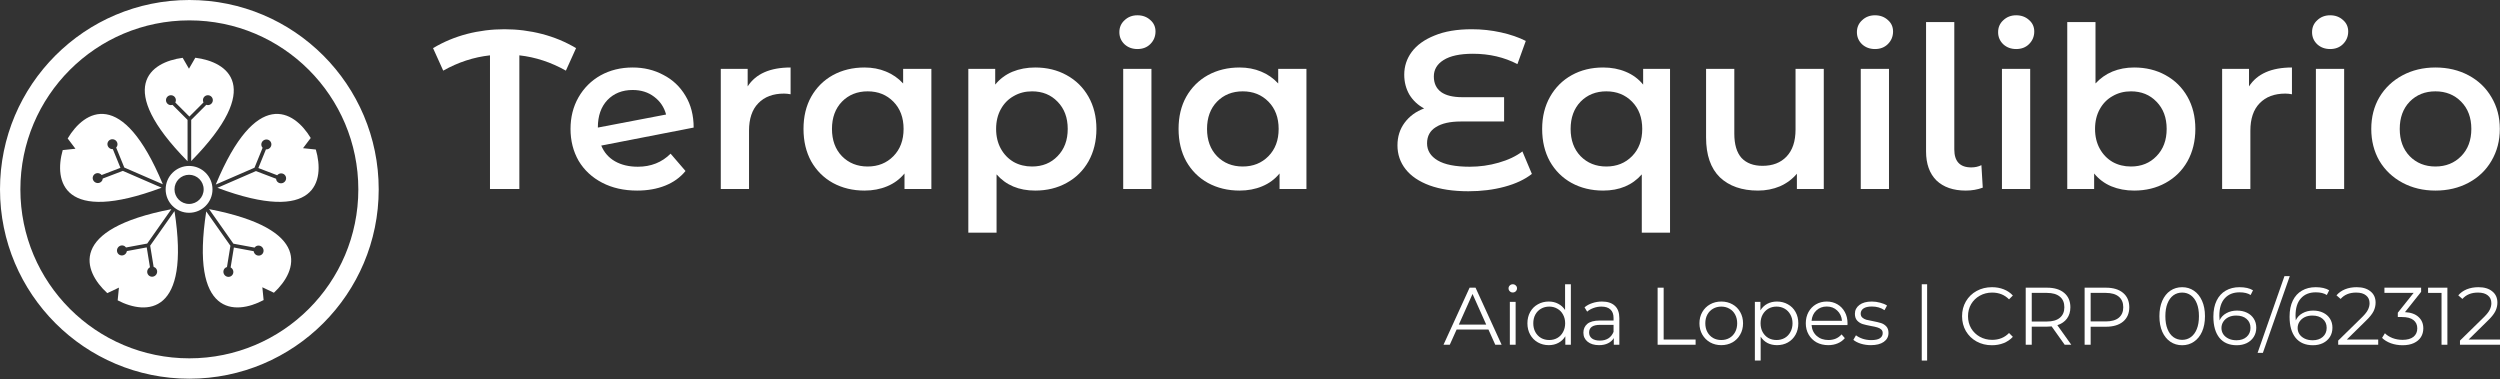 <svg width="1140" height="173" viewBox="0 0 1140 173" fill="none" xmlns="http://www.w3.org/2000/svg">
<rect x="0" y="0" width="1140" height="173" fill="#333333" stroke="none"/>
<path fill-rule="evenodd" clip-rule="evenodd" d="M86.218 97.029C92.117 97.029 96.898 92.247 96.898 86.348C96.898 80.449 92.117 75.668 86.218 75.668C80.319 75.668 75.537 80.449 75.537 86.348C75.537 92.247 80.319 97.029 86.218 97.029ZM86.218 92.998C89.891 92.998 92.868 90.021 92.868 86.348C92.868 82.675 89.891 79.698 86.218 79.698C82.545 79.698 79.568 82.675 79.568 86.348C79.568 90.021 82.545 92.998 86.218 92.998Z" fill="white"/>
<path fill-rule="evenodd" clip-rule="evenodd" d="M83.3 26.363L86.17 31.333L89.059 26.33C103.813 28.16 120.61 39.475 87.188 73.437V54.672L94.052 47.808C94.286 47.89 94.536 47.934 94.797 47.934C96.043 47.934 97.052 46.924 97.052 45.679C97.052 44.434 96.043 43.424 94.797 43.424C93.552 43.424 92.543 44.434 92.543 45.679C92.543 46.053 92.634 46.406 92.795 46.716L86.357 53.154L79.939 46.735C80.106 46.42 80.2 46.06 80.2 45.679C80.2 44.434 79.191 43.424 77.946 43.424C76.7 43.424 75.691 44.434 75.691 45.679C75.691 46.924 76.7 47.934 77.946 47.934C78.199 47.934 78.442 47.892 78.669 47.815L85.527 54.672V73.534C52.174 39.697 68.597 28.295 83.3 26.363Z" fill="white"/>
<path fill-rule="evenodd" clip-rule="evenodd" d="M141.693 62.917L138.178 67.572L144.018 68.185C148.182 82.462 144.27 102.475 99.13 85.645L116.713 78.007L125.881 81.508C125.897 81.755 125.955 82.003 126.059 82.243C126.556 83.385 127.904 83.9 129.071 83.393C130.238 82.886 130.781 81.549 130.285 80.407C129.789 79.265 128.441 78.75 127.274 79.257C126.924 79.409 126.629 79.636 126.403 79.91L117.806 76.626L121.263 68.126C121.625 68.151 121.999 68.092 122.357 67.937C123.524 67.43 124.067 66.093 123.571 64.951C123.075 63.809 121.727 63.294 120.56 63.801C119.393 64.308 118.849 65.644 119.345 66.787C119.446 67.019 119.582 67.225 119.745 67.402L116.051 76.483L98.376 84.161C116.796 39.795 134.024 50.218 141.693 62.917Z" fill="white"/>
<path fill-rule="evenodd" clip-rule="evenodd" d="M28.6 68.437L34.401 67.828L30.863 63.142C38.457 50.354 55.754 39.553 74.262 84.033L56.678 76.395L52.98 67.305C53.15 67.124 53.291 66.912 53.395 66.673C53.891 65.53 53.347 64.194 52.181 63.687C51.014 63.18 49.665 63.695 49.169 64.837C48.673 65.979 49.217 67.316 50.384 67.823C50.734 67.975 51.101 68.035 51.456 68.014L54.923 76.538L46.351 79.813C46.123 79.531 45.824 79.298 45.466 79.143C44.299 78.636 42.951 79.151 42.455 80.293C41.959 81.435 42.503 82.772 43.67 83.279C44.837 83.786 46.185 83.271 46.681 82.129C46.782 81.897 46.84 81.656 46.858 81.417L56.016 77.919L73.691 85.597C28.694 102.413 24.553 82.709 28.6 68.437Z" fill="white"/>
<path fill-rule="evenodd" clip-rule="evenodd" d="M124.898 133.493L119.63 130.991L120.209 136.834C107.066 143.795 86.676 144.005 94.043 96.396L105.075 112.075L103.497 121.761C103.258 121.827 103.027 121.934 102.814 122.084C101.795 122.801 101.563 124.225 102.295 125.266C103.027 126.306 104.446 126.569 105.465 125.852C106.483 125.136 106.715 123.711 105.983 122.671C105.763 122.358 105.482 122.116 105.167 121.949L106.647 112.866L115.671 114.536C115.719 114.895 115.853 115.25 116.077 115.569C116.809 116.609 118.228 116.872 119.247 116.155C120.265 115.439 120.497 114.014 119.765 112.974C119.033 111.933 117.614 111.671 116.596 112.387C116.389 112.533 116.214 112.708 116.073 112.903L106.434 111.119L95.345 95.358C142.517 104.44 135.787 123.417 124.898 133.493Z" fill="white"/>
<path fill-rule="evenodd" clip-rule="evenodd" d="M53.657 136.957L54.232 131.153L48.928 133.671C37.937 123.652 30.852 104.531 78.152 95.386L67.121 111.065L57.471 112.85C57.328 112.648 57.149 112.467 56.936 112.317C55.917 111.6 54.498 111.863 53.766 112.903C53.034 113.944 53.266 115.368 54.285 116.085C55.303 116.801 56.722 116.539 57.454 115.498C57.674 115.186 57.807 114.839 57.858 114.486L66.907 112.812L68.383 121.869C68.061 122.036 67.772 122.282 67.548 122.6C66.816 123.641 67.048 125.065 68.067 125.782C69.085 126.498 70.504 126.236 71.237 125.195C71.969 124.155 71.737 122.73 70.718 122.014C70.511 121.868 70.287 121.763 70.056 121.696L68.48 112.02L79.568 96.26C86.953 143.727 66.818 143.803 53.657 136.957Z" fill="white"/>
<path fill-rule="evenodd" clip-rule="evenodd" d="M86.346 163.398C128.9 163.398 163.398 128.9 163.398 86.346C163.398 43.791 128.9 9.293 86.346 9.293C43.791 9.293 9.293 43.791 9.293 86.346C9.293 128.9 43.791 163.398 86.346 163.398ZM86.346 172.691C134.033 172.691 172.691 134.033 172.691 86.346C172.691 38.658 134.033 0 86.346 0C38.658 0 0 38.658 0 86.346C0 134.033 38.658 172.691 86.346 172.691Z" fill="white"/>
<path d="M258.047 32.212C251.248 28.381 244.174 26.055 236.825 25.235V86.186H223.433V25.235C216.015 26.055 208.907 28.381 202.108 32.212L197.472 21.951C202.279 19.078 207.43 16.923 212.925 15.486C218.488 14.05 224.188 13.332 230.026 13.332C235.864 13.332 241.564 14.05 247.127 15.486C252.69 16.923 257.876 19.078 262.683 21.951L258.047 32.212Z" fill="white"/>
<path d="M290.859 76.028C296.834 76.028 301.813 74.044 305.797 70.076L312.596 77.977C310.192 80.919 307.102 83.142 303.324 84.647C299.547 86.152 295.289 86.904 290.55 86.904C284.506 86.904 279.183 85.707 274.582 83.313C269.98 80.919 266.409 77.601 263.868 73.36C261.395 69.05 260.159 64.193 260.159 58.789C260.159 53.453 261.361 48.664 263.765 44.423C266.237 40.113 269.603 36.761 273.861 34.367C278.188 31.973 283.064 30.776 288.489 30.776C293.64 30.776 298.311 31.904 302.5 34.162C306.758 36.351 310.124 39.532 312.596 43.705C315.069 47.809 316.305 52.632 316.305 58.173L274.17 66.382C275.475 69.529 277.569 71.923 280.454 73.565C283.339 75.207 286.807 76.028 290.859 76.028ZM288.489 41.037C283.751 41.037 279.905 42.576 276.951 45.654C274.067 48.733 272.624 52.871 272.624 58.07V58.173L303.736 52.222C302.844 48.87 301.024 46.167 298.276 44.115C295.598 42.063 292.336 41.037 288.489 41.037Z" fill="white"/>
<path d="M340.936 39.395C344.645 33.649 351.169 30.776 360.51 30.776V42.986C359.411 42.781 358.415 42.679 357.522 42.679C352.509 42.679 348.594 44.149 345.778 47.091C342.962 49.964 341.554 54.137 341.554 59.61V86.186H328.677V31.391H340.936V39.395Z" fill="white"/>
<path d="M424.707 31.391V86.186H412.448V79.106C410.319 81.705 407.674 83.655 404.515 84.955C401.425 86.254 397.991 86.904 394.213 86.904C388.856 86.904 384.049 85.741 379.791 83.416C375.601 81.09 372.304 77.806 369.901 73.565C367.566 69.323 366.398 64.398 366.398 58.789C366.398 53.179 367.566 48.288 369.901 44.115C372.304 39.874 375.601 36.59 379.791 34.264C384.049 31.939 388.856 30.776 394.213 30.776C397.785 30.776 401.047 31.391 404 32.623C407.022 33.854 409.632 35.667 411.83 38.061V31.391H424.707ZM395.656 75.925C400.394 75.925 404.309 74.352 407.4 71.205C410.49 68.058 412.036 63.919 412.036 58.789C412.036 53.658 410.49 49.519 407.4 46.373C404.309 43.226 400.394 41.653 395.656 41.653C390.917 41.653 387.002 43.226 383.911 46.373C380.889 49.519 379.378 53.658 379.378 58.789C379.378 63.919 380.889 68.058 383.911 71.205C387.002 74.352 390.917 75.925 395.656 75.925Z" fill="white"/>
<path d="M472.049 30.776C477.406 30.776 482.18 31.939 486.369 34.264C490.627 36.59 493.958 39.874 496.362 44.115C498.766 48.356 499.968 53.248 499.968 58.789C499.968 64.33 498.766 69.255 496.362 73.565C493.958 77.806 490.627 81.09 486.369 83.416C482.18 85.741 477.406 86.904 472.049 86.904C464.632 86.904 458.76 84.442 454.433 79.516V106.093H441.556V31.391H453.815V38.574C455.944 35.975 458.554 34.025 461.644 32.725C464.804 31.426 468.272 30.776 472.049 30.776ZM470.607 75.925C475.346 75.925 479.226 74.352 482.248 71.205C485.339 68.058 486.884 63.919 486.884 58.789C486.884 53.658 485.339 49.519 482.248 46.373C479.226 43.226 475.346 41.653 470.607 41.653C467.516 41.653 464.735 42.371 462.262 43.807C459.79 45.175 457.833 47.159 456.39 49.759C454.948 52.358 454.227 55.368 454.227 58.789C454.227 62.209 454.948 65.219 456.39 67.819C457.833 70.418 459.79 72.436 462.262 73.873C464.735 75.241 467.516 75.925 470.607 75.925Z" fill="white"/>
<path d="M512.18 31.391H525.058V86.186H512.18V31.391ZM518.671 22.361C516.335 22.361 514.378 21.643 512.798 20.207C511.219 18.702 510.429 16.855 510.429 14.666C510.429 12.477 511.219 10.664 512.798 9.227C514.378 7.722 516.335 6.97 518.671 6.97C521.006 6.97 522.963 7.688 524.543 9.125C526.122 10.493 526.912 12.237 526.912 14.358C526.912 16.615 526.122 18.531 524.543 20.104C523.032 21.609 521.074 22.361 518.671 22.361Z" fill="white"/>
<path d="M595.736 31.391V86.186H583.476V79.106C581.347 81.705 578.703 83.655 575.544 84.955C572.453 86.254 569.019 86.904 565.242 86.904C559.885 86.904 555.077 85.741 550.819 83.416C546.63 81.09 543.333 77.806 540.929 73.565C538.594 69.323 537.426 64.398 537.426 58.789C537.426 53.179 538.594 48.288 540.929 44.115C543.333 39.874 546.63 36.59 550.819 34.264C555.077 31.939 559.885 30.776 565.242 30.776C568.813 30.776 572.075 31.391 575.029 32.623C578.051 33.854 580.66 35.667 582.858 38.061V31.391H595.736ZM566.684 75.925C571.423 75.925 575.338 74.352 578.428 71.205C581.519 68.058 583.064 63.919 583.064 58.789C583.064 53.658 581.519 49.519 578.428 46.373C575.338 43.226 571.423 41.653 566.684 41.653C561.945 41.653 558.03 43.226 554.94 46.373C551.918 49.519 550.407 53.658 550.407 58.789C550.407 63.919 551.918 68.058 554.94 71.205C558.03 74.352 561.945 75.925 566.684 75.925Z" fill="white"/>
<path d="M698.54 79.311C695.312 81.842 691.157 83.792 686.075 85.16C680.992 86.528 675.498 87.212 669.592 87.212C662.655 87.212 656.749 86.323 651.872 84.544C647.065 82.766 643.425 80.303 640.952 77.156C638.48 74.01 637.244 70.384 637.244 66.279C637.244 62.312 638.342 58.857 640.54 55.916C642.738 52.974 645.691 50.819 649.4 49.451C646.584 47.946 644.352 45.86 642.704 43.192C641.124 40.455 640.334 37.411 640.334 34.059C640.334 30.228 641.467 26.774 643.734 23.695C646.069 20.549 649.537 18.052 654.139 16.205C658.74 14.289 664.406 13.332 671.137 13.332C675.67 13.332 680.1 13.81 684.426 14.768C688.753 15.726 692.531 17.026 695.759 18.668L691.947 29.236C685.903 26.09 679.138 24.516 671.652 24.516C665.746 24.516 661.281 25.474 658.26 27.39C655.306 29.236 653.83 31.733 653.83 34.88C653.83 37.959 654.929 40.319 657.126 41.96C659.324 43.534 662.552 44.32 666.81 44.32H685.869V55.403H666.089C661.213 55.403 657.435 56.258 654.757 57.968C652.078 59.61 650.739 62.072 650.739 65.356C650.739 68.639 652.353 71.239 655.581 73.154C658.809 75.07 663.685 76.028 670.21 76.028C674.743 76.028 679.138 75.412 683.396 74.18C687.723 72.949 691.329 71.239 694.213 69.05L698.54 79.311Z" fill="white"/>
<path d="M761.533 31.391V106.093H748.655V79.516C744.328 84.442 738.456 86.904 731.039 86.904C725.682 86.904 720.874 85.741 716.616 83.416C712.427 81.09 709.13 77.806 706.726 73.565C704.391 69.323 703.224 64.398 703.224 58.789C703.224 53.248 704.425 48.356 706.829 44.115C709.233 39.874 712.53 36.59 716.719 34.264C720.909 31.939 725.682 30.776 731.039 30.776C734.816 30.776 738.25 31.426 741.341 32.725C744.5 34.025 747.144 35.975 749.273 38.574V31.391H761.533ZM732.481 75.925C737.22 75.925 741.135 74.352 744.225 71.205C747.316 68.058 748.861 63.919 748.861 58.789C748.861 53.658 747.316 49.519 744.225 46.373C741.135 43.226 737.22 41.653 732.481 41.653C727.742 41.653 723.827 43.226 720.737 46.373C717.715 49.519 716.204 53.658 716.204 58.789C716.204 63.919 717.715 68.058 720.737 71.205C723.827 74.352 727.742 75.925 732.481 75.925Z" fill="white"/>
<path d="M831.642 31.391V86.186H819.383V79.209C817.322 81.671 814.747 83.587 811.656 84.955C808.566 86.254 805.235 86.904 801.663 86.904C794.315 86.904 788.511 84.886 784.253 80.85C780.064 76.746 777.969 70.692 777.969 62.688V31.391H790.846V60.944C790.846 65.869 791.945 69.563 794.143 72.026C796.41 74.42 799.603 75.617 803.724 75.617C808.325 75.617 811.965 74.215 814.644 71.41C817.391 68.537 818.765 64.432 818.765 59.097V31.391H831.642Z" fill="white"/>
<path d="M848.503 31.391H861.38V86.186H848.503V31.391ZM854.993 22.361C852.658 22.361 850.701 21.643 849.121 20.207C847.541 18.702 846.751 16.855 846.751 14.666C846.751 12.477 847.541 10.664 849.121 9.227C850.701 7.722 852.658 6.97 854.993 6.97C857.328 6.97 859.285 7.688 860.865 9.125C862.445 10.493 863.235 12.237 863.235 14.358C863.235 16.615 862.445 18.531 860.865 20.104C859.354 21.609 857.397 22.361 854.993 22.361Z" fill="white"/>
<path d="M896.413 86.904C890.713 86.904 886.249 85.365 883.021 82.287C879.861 79.14 878.282 74.728 878.282 69.05V10.048H891.159V68.126C891.159 73.599 893.735 76.335 898.886 76.335C900.603 76.335 902.148 75.993 903.522 75.309L904.14 85.57C901.736 86.46 899.16 86.904 896.413 86.904Z" fill="white"/>
<path d="M912.89 31.391H925.767V86.186H912.89V31.391ZM919.38 22.361C917.045 22.361 915.088 21.643 913.508 20.207C911.928 18.702 911.139 16.855 911.139 14.666C911.139 12.477 911.928 10.664 913.508 9.227C915.088 7.722 917.045 6.97 919.38 6.97C921.715 6.97 923.673 7.688 925.252 9.125C926.832 10.493 927.622 12.237 927.622 14.358C927.622 16.615 926.832 18.531 925.252 20.104C923.741 21.609 921.784 22.361 919.38 22.361Z" fill="white"/>
<path d="M973.163 30.776C978.52 30.776 983.293 31.939 987.483 34.264C991.741 36.59 995.072 39.874 997.475 44.115C999.879 48.356 1001.08 53.248 1001.08 58.789C1001.08 64.33 999.879 69.255 997.475 73.565C995.072 77.806 991.741 81.09 987.483 83.416C983.293 85.741 978.52 86.904 973.163 86.904C969.385 86.904 965.917 86.254 962.758 84.955C959.667 83.655 957.057 81.705 954.928 79.106V86.186H942.669V10.048H955.546V38.061C957.744 35.667 960.32 33.854 963.273 32.623C966.295 31.391 969.591 30.776 973.163 30.776ZM971.721 75.925C976.459 75.925 980.34 74.352 983.362 71.205C986.452 68.058 987.998 63.919 987.998 58.789C987.998 53.658 986.452 49.519 983.362 46.373C980.34 43.226 976.459 41.653 971.721 41.653C968.63 41.653 965.848 42.371 963.376 43.807C960.903 45.175 958.946 47.159 957.504 49.759C956.062 52.358 955.34 55.368 955.34 58.789C955.34 62.209 956.062 65.219 957.504 67.819C958.946 70.418 960.903 72.436 963.376 73.873C965.848 75.241 968.63 75.925 971.721 75.925Z" fill="white"/>
<path d="M1025.55 39.395C1029.26 33.649 1035.79 30.776 1045.13 30.776V42.986C1044.03 42.781 1043.03 42.679 1042.14 42.679C1037.13 42.679 1033.21 44.149 1030.39 47.091C1027.58 49.964 1026.17 54.137 1026.17 59.61V86.186H1013.29V31.391H1025.55V39.395Z" fill="white"/>
<path d="M1056.05 31.391H1068.93V86.186H1056.05V31.391ZM1062.54 22.361C1060.21 22.361 1058.25 21.643 1056.67 20.207C1055.09 18.702 1054.3 16.855 1054.3 14.666C1054.3 12.477 1055.09 10.664 1056.67 9.227C1058.25 7.722 1060.21 6.97 1062.54 6.97C1064.88 6.97 1066.83 7.688 1068.41 9.125C1069.99 10.493 1070.78 12.237 1070.78 14.358C1070.78 16.615 1069.99 18.531 1068.41 20.104C1066.9 21.609 1064.94 22.361 1062.54 22.361Z" fill="white"/>
<path d="M1110.55 86.904C1104.99 86.904 1099.98 85.707 1095.51 83.313C1091.05 80.919 1087.55 77.601 1085.01 73.36C1082.53 69.05 1081.3 64.193 1081.3 58.789C1081.3 53.385 1082.53 48.562 1085.01 44.32C1087.55 40.079 1091.05 36.761 1095.51 34.367C1099.98 31.973 1104.99 30.776 1110.55 30.776C1116.19 30.776 1121.23 31.973 1125.7 34.367C1130.16 36.761 1133.63 40.079 1136.1 44.32C1138.64 48.562 1139.92 53.385 1139.92 58.789C1139.92 64.193 1138.64 69.05 1136.1 73.36C1133.63 77.601 1130.16 80.919 1125.7 83.313C1121.23 85.707 1116.19 86.904 1110.55 86.904ZM1110.55 75.925C1115.29 75.925 1119.21 74.352 1122.3 71.205C1125.39 68.058 1126.93 63.919 1126.93 58.789C1126.93 53.658 1125.39 49.519 1122.3 46.373C1119.21 43.226 1115.29 41.653 1110.55 41.653C1105.82 41.653 1101.9 43.226 1098.81 46.373C1095.79 49.519 1094.28 53.658 1094.28 58.789C1094.28 63.919 1095.79 68.058 1098.81 71.205C1101.9 74.352 1105.82 75.925 1110.55 75.925Z" fill="white"/>
<path d="M678.72 150.252H664.224L661.101 157.203H658.239L670.134 131.183H672.847L684.742 157.203H681.843L678.72 150.252ZM677.717 148.022L671.472 134.045L665.227 148.022H677.717Z" fill="white"/>
<path d="M688.489 137.651H691.128V157.203H688.489V137.651ZM689.827 133.376C689.282 133.376 688.823 133.19 688.452 132.819C688.08 132.447 687.894 132.001 687.894 131.48C687.894 130.985 688.08 130.551 688.452 130.179C688.823 129.808 689.282 129.622 689.827 129.622C690.372 129.622 690.831 129.808 691.202 130.179C691.574 130.526 691.76 130.948 691.76 131.443C691.76 131.988 691.574 132.447 691.202 132.819C690.831 133.19 690.372 133.376 689.827 133.376Z" fill="white"/>
<path d="M716.313 129.622V157.203H713.786V153.337C712.993 154.65 711.94 155.654 710.626 156.348C709.338 157.042 707.876 157.389 706.24 157.389C704.406 157.389 702.746 156.967 701.259 156.125C699.772 155.282 698.608 154.105 697.765 152.594C696.922 151.082 696.501 149.36 696.501 147.427C696.501 145.494 696.922 143.772 697.765 142.26C698.608 140.748 699.772 139.584 701.259 138.766C702.746 137.923 704.406 137.502 706.24 137.502C707.826 137.502 709.251 137.837 710.515 138.506C711.803 139.15 712.857 140.104 713.674 141.368V129.622H716.313ZM706.463 155.047C707.826 155.047 709.053 154.737 710.143 154.118C711.258 153.473 712.125 152.569 712.745 151.404C713.389 150.239 713.711 148.914 713.711 147.427C713.711 145.94 713.389 144.614 712.745 143.45C712.125 142.285 711.258 141.393 710.143 140.773C709.053 140.129 707.826 139.807 706.463 139.807C705.075 139.807 703.824 140.129 702.709 140.773C701.618 141.393 700.751 142.285 700.107 143.45C699.487 144.614 699.178 145.94 699.178 147.427C699.178 148.914 699.487 150.239 700.107 151.404C700.751 152.569 701.618 153.473 702.709 154.118C703.824 154.737 705.075 155.047 706.463 155.047Z" fill="white"/>
<path d="M730.503 137.502C733.055 137.502 735.013 138.146 736.376 139.435C737.739 140.699 738.42 142.582 738.42 145.085V157.203H735.893V154.155C735.298 155.171 734.418 155.964 733.254 156.534C732.114 157.104 730.751 157.389 729.165 157.389C726.984 157.389 725.249 156.868 723.961 155.828C722.672 154.787 722.028 153.411 722.028 151.702C722.028 150.041 722.623 148.703 723.812 147.687C725.026 146.671 726.947 146.163 729.574 146.163H735.781V144.974C735.781 143.288 735.31 142.012 734.369 141.145C733.427 140.253 732.052 139.807 730.243 139.807C729.004 139.807 727.814 140.017 726.674 140.439C725.534 140.835 724.556 141.393 723.738 142.111L722.548 140.141C723.54 139.299 724.729 138.654 726.117 138.208C727.504 137.738 728.967 137.502 730.503 137.502ZM729.574 155.307C731.061 155.307 732.337 154.973 733.402 154.304C734.468 153.61 735.261 152.618 735.781 151.33V148.133H729.648C726.303 148.133 724.63 149.298 724.63 151.627C724.63 152.767 725.064 153.672 725.931 154.341C726.798 154.985 728.012 155.307 729.574 155.307Z" fill="white"/>
<path d="M755.875 131.183H758.625V154.824H773.196V157.203H755.875V131.183Z" fill="white"/>
<path d="M784.907 157.389C783.024 157.389 781.326 156.967 779.815 156.125C778.303 155.258 777.114 154.068 776.246 152.556C775.379 151.045 774.945 149.335 774.945 147.427C774.945 145.519 775.379 143.809 776.246 142.297C777.114 140.786 778.303 139.609 779.815 138.766C781.326 137.923 783.024 137.502 784.907 137.502C786.791 137.502 788.488 137.923 790 138.766C791.511 139.609 792.688 140.786 793.531 142.297C794.398 143.809 794.832 145.519 794.832 147.427C794.832 149.335 794.398 151.045 793.531 152.556C792.688 154.068 791.511 155.258 790 156.125C788.488 156.967 786.791 157.389 784.907 157.389ZM784.907 155.047C786.295 155.047 787.534 154.737 788.624 154.118C789.74 153.473 790.607 152.569 791.226 151.404C791.846 150.239 792.156 148.914 792.156 147.427C792.156 145.94 791.846 144.614 791.226 143.45C790.607 142.285 789.74 141.393 788.624 140.773C787.534 140.129 786.295 139.807 784.907 139.807C783.52 139.807 782.268 140.129 781.153 140.773C780.063 141.393 779.195 142.285 778.551 143.45C777.931 144.614 777.622 145.94 777.622 147.427C777.622 148.914 777.931 150.239 778.551 151.404C779.195 152.569 780.063 153.473 781.153 154.118C782.268 154.737 783.52 155.047 784.907 155.047Z" fill="white"/>
<path d="M810.293 137.502C812.127 137.502 813.788 137.923 815.274 138.766C816.761 139.584 817.926 140.748 818.768 142.26C819.611 143.772 820.032 145.494 820.032 147.427C820.032 149.385 819.611 151.119 818.768 152.631C817.926 154.142 816.761 155.32 815.274 156.162C813.812 156.98 812.152 157.389 810.293 157.389C808.707 157.389 807.27 157.067 805.982 156.422C804.718 155.753 803.677 154.787 802.859 153.523V164.414H800.22V137.651H802.748V141.517C803.541 140.228 804.581 139.237 805.87 138.543C807.183 137.849 808.658 137.502 810.293 137.502ZM810.108 155.047C811.471 155.047 812.71 154.737 813.825 154.118C814.94 153.473 815.807 152.569 816.427 151.404C817.071 150.239 817.393 148.914 817.393 147.427C817.393 145.94 817.071 144.627 816.427 143.487C815.807 142.322 814.94 141.418 813.825 140.773C812.71 140.129 811.471 139.807 810.108 139.807C808.72 139.807 807.468 140.129 806.353 140.773C805.263 141.418 804.396 142.322 803.751 143.487C803.132 144.627 802.822 145.94 802.822 147.427C802.822 148.914 803.132 150.239 803.751 151.404C804.396 152.569 805.263 153.473 806.353 154.118C807.468 154.737 808.72 155.047 810.108 155.047Z" fill="white"/>
<path d="M842.437 148.245H826.081C826.23 150.277 827.011 151.925 828.423 153.188C829.836 154.427 831.62 155.047 833.776 155.047C834.99 155.047 836.105 154.836 837.121 154.415C838.137 153.969 839.017 153.325 839.76 152.482L841.247 154.192C840.38 155.233 839.289 156.026 837.976 156.571C836.687 157.116 835.263 157.389 833.701 157.389C831.694 157.389 829.91 156.967 828.349 156.125C826.812 155.258 825.61 154.068 824.743 152.556C823.876 151.045 823.442 149.335 823.442 147.427C823.442 145.519 823.851 143.809 824.669 142.297C825.511 140.786 826.651 139.609 828.089 138.766C829.551 137.923 831.186 137.502 832.995 137.502C834.804 137.502 836.427 137.923 837.865 138.766C839.302 139.609 840.429 140.786 841.247 142.297C842.065 143.784 842.474 145.494 842.474 147.427L842.437 148.245ZM832.995 139.77C831.112 139.77 829.526 140.377 828.237 141.591C826.973 142.78 826.255 144.342 826.081 146.275H839.946C839.773 144.342 839.042 142.78 837.753 141.591C836.489 140.377 834.903 139.77 832.995 139.77Z" fill="white"/>
<path d="M853.087 157.389C851.501 157.389 849.977 157.166 848.515 156.72C847.077 156.249 845.95 155.666 845.132 154.973L846.322 152.891C847.139 153.535 848.168 154.068 849.407 154.489C850.646 154.886 851.934 155.084 853.273 155.084C855.057 155.084 856.37 154.812 857.213 154.266C858.08 153.696 858.514 152.903 858.514 151.887C858.514 151.169 858.278 150.611 857.807 150.215C857.337 149.793 856.742 149.484 856.023 149.285C855.305 149.062 854.351 148.852 853.161 148.654C851.575 148.356 850.299 148.059 849.332 147.761C848.366 147.439 847.536 146.906 846.842 146.163C846.173 145.42 845.838 144.391 845.838 143.078C845.838 141.442 846.52 140.104 847.883 139.063C849.246 138.023 851.141 137.502 853.57 137.502C854.834 137.502 856.098 137.676 857.361 138.023C858.625 138.345 859.666 138.778 860.484 139.324L859.331 141.442C857.721 140.327 855.8 139.77 853.57 139.77C851.885 139.77 850.609 140.067 849.741 140.662C848.899 141.256 848.477 142.037 848.477 143.004C848.477 143.747 848.713 144.342 849.184 144.788C849.679 145.234 850.286 145.568 851.005 145.791C851.724 145.99 852.715 146.2 853.979 146.423C855.54 146.721 856.791 147.018 857.733 147.315C858.675 147.613 859.48 148.121 860.149 148.839C860.818 149.558 861.153 150.549 861.153 151.813C861.153 153.523 860.434 154.886 858.997 155.902C857.584 156.893 855.614 157.389 853.087 157.389Z" fill="white"/>
<path d="M876.318 129.622H878.771V164.414H876.318V129.622Z" fill="white"/>
<path d="M908.309 157.426C905.732 157.426 903.402 156.856 901.321 155.716C899.264 154.576 897.641 153.003 896.451 150.995C895.287 148.963 894.704 146.696 894.704 144.193C894.704 141.69 895.287 139.435 896.451 137.428C897.641 135.396 899.276 133.81 901.358 132.67C903.439 131.53 905.769 130.96 908.346 130.96C910.279 130.96 912.063 131.282 913.699 131.927C915.334 132.571 916.722 133.512 917.862 134.752L916.115 136.499C914.083 134.442 911.518 133.413 908.42 133.413C906.364 133.413 904.493 133.884 902.807 134.826C901.122 135.768 899.797 137.056 898.83 138.692C897.888 140.327 897.418 142.161 897.418 144.193C897.418 146.225 897.888 148.059 898.83 149.694C899.797 151.33 901.122 152.618 902.807 153.56C904.493 154.502 906.364 154.973 908.42 154.973C911.543 154.973 914.107 153.932 916.115 151.85L917.862 153.597C916.722 154.836 915.322 155.79 913.661 156.459C912.026 157.104 910.242 157.426 908.309 157.426Z" fill="white"/>
<path d="M941.493 157.203L935.546 148.839C934.877 148.914 934.183 148.951 933.464 148.951H926.476V157.203H923.726V131.183H933.464C936.785 131.183 939.387 131.976 941.27 133.562C943.154 135.148 944.095 137.329 944.095 140.104C944.095 142.136 943.575 143.858 942.534 145.271C941.518 146.659 940.056 147.662 938.148 148.282L944.504 157.203H941.493ZM933.39 146.609C935.967 146.609 937.937 146.039 939.3 144.899C940.663 143.759 941.345 142.161 941.345 140.104C941.345 137.998 940.663 136.387 939.3 135.272C937.937 134.132 935.967 133.562 933.39 133.562H926.476V146.609H933.39Z" fill="white"/>
<path d="M960.326 131.183C963.647 131.183 966.249 131.976 968.132 133.562C970.016 135.148 970.957 137.329 970.957 140.104C970.957 142.88 970.016 145.06 968.132 146.646C966.249 148.207 963.647 148.988 960.326 148.988H953.338V157.203H950.587V131.183H960.326ZM960.252 146.572C962.829 146.572 964.799 146.014 966.162 144.899C967.525 143.759 968.207 142.161 968.207 140.104C968.207 137.998 967.525 136.387 966.162 135.272C964.799 134.132 962.829 133.562 960.252 133.562H953.338V146.572H960.252Z" fill="white"/>
<path d="M995.062 157.426C993.055 157.426 991.259 156.893 989.673 155.828C988.111 154.762 986.885 153.238 985.993 151.256C985.125 149.248 984.692 146.894 984.692 144.193C984.692 141.492 985.125 139.15 985.993 137.168C986.885 135.16 988.111 133.624 989.673 132.558C991.259 131.493 993.055 130.96 995.062 130.96C997.07 130.96 998.854 131.493 1000.42 132.558C1002 133.624 1003.24 135.16 1004.13 137.168C1005.02 139.15 1005.47 141.492 1005.47 144.193C1005.47 146.894 1005.02 149.248 1004.13 151.256C1003.24 153.238 1002 154.762 1000.42 155.828C998.854 156.893 997.07 157.426 995.062 157.426ZM995.062 154.973C996.574 154.973 997.9 154.551 999.04 153.709C1000.2 152.866 1001.11 151.64 1001.75 150.029C1002.4 148.418 1002.72 146.473 1002.72 144.193C1002.72 141.913 1002.4 139.968 1001.75 138.357C1001.11 136.746 1000.2 135.52 999.04 134.677C997.9 133.835 996.574 133.413 995.062 133.413C993.551 133.413 992.213 133.835 991.048 134.677C989.908 135.52 989.016 136.746 988.372 138.357C987.727 139.968 987.405 141.913 987.405 144.193C987.405 146.473 987.727 148.418 988.372 150.029C989.016 151.64 989.908 152.866 991.048 153.709C992.213 154.551 993.551 154.973 995.062 154.973Z" fill="white"/>
<path d="M1020.08 141.628C1021.79 141.628 1023.3 141.95 1024.62 142.595C1025.96 143.239 1027 144.156 1027.74 145.345C1028.48 146.51 1028.86 147.873 1028.86 149.434C1028.86 151.02 1028.47 152.42 1027.7 153.634C1026.93 154.849 1025.87 155.79 1024.51 156.459C1023.17 157.104 1021.66 157.426 1019.97 157.426C1016.53 157.426 1013.89 156.298 1012.05 154.043C1010.22 151.764 1009.3 148.554 1009.3 144.416C1009.3 141.517 1009.8 139.063 1010.79 137.056C1011.78 135.049 1013.17 133.537 1014.95 132.521C1016.74 131.48 1018.82 130.96 1021.2 130.96C1023.78 130.96 1025.83 131.431 1027.37 132.373L1026.29 134.528C1025.05 133.711 1023.37 133.302 1021.24 133.302C1018.36 133.302 1016.11 134.219 1014.47 136.053C1012.83 137.862 1012.02 140.501 1012.02 143.97C1012.02 144.589 1012.05 145.296 1012.13 146.089C1012.77 144.676 1013.8 143.586 1015.21 142.818C1016.63 142.025 1018.25 141.628 1020.08 141.628ZM1019.86 155.158C1021.74 155.158 1023.27 154.65 1024.43 153.634C1025.62 152.594 1026.22 151.218 1026.22 149.508C1026.22 147.799 1025.62 146.436 1024.43 145.42C1023.27 144.404 1021.68 143.896 1019.67 143.896C1018.36 143.896 1017.2 144.143 1016.18 144.639C1015.19 145.135 1014.41 145.816 1013.84 146.683C1013.27 147.551 1012.98 148.517 1012.98 149.583C1012.98 150.574 1013.24 151.491 1013.76 152.333C1014.31 153.176 1015.1 153.857 1016.14 154.378C1017.18 154.898 1018.42 155.158 1019.86 155.158Z" fill="white"/>
<path d="M1041.72 125.905H1044.14L1031.87 160.92H1029.46L1041.72 125.905Z" fill="white"/>
<path d="M1054.82 141.628C1056.53 141.628 1058.04 141.95 1059.36 142.595C1060.69 143.239 1061.74 144.156 1062.48 145.345C1063.22 146.51 1063.59 147.873 1063.59 149.434C1063.59 151.02 1063.21 152.42 1062.44 153.634C1061.67 154.849 1060.61 155.79 1059.25 156.459C1057.91 157.104 1056.4 157.426 1054.71 157.426C1051.27 157.426 1048.63 156.298 1046.79 154.043C1044.96 151.764 1044.04 148.554 1044.04 144.416C1044.04 141.517 1044.54 139.063 1045.53 137.056C1046.52 135.049 1047.91 133.537 1049.69 132.521C1051.48 131.48 1053.56 130.96 1055.94 130.96C1058.51 130.96 1060.57 131.431 1062.11 132.373L1061.03 134.528C1059.79 133.711 1058.11 133.302 1055.97 133.302C1053.1 133.302 1050.84 134.219 1049.21 136.053C1047.57 137.862 1046.76 140.501 1046.76 143.97C1046.76 144.589 1046.79 145.296 1046.87 146.089C1047.51 144.676 1048.54 143.586 1049.95 142.818C1051.36 142.025 1052.99 141.628 1054.82 141.628ZM1054.6 155.158C1056.48 155.158 1058.01 154.65 1059.17 153.634C1060.36 152.594 1060.96 151.218 1060.96 149.508C1060.96 147.799 1060.36 146.436 1059.17 145.42C1058.01 144.404 1056.42 143.896 1054.41 143.896C1053.1 143.896 1051.93 144.143 1050.92 144.639C1049.93 145.135 1049.15 145.816 1048.58 146.683C1048.01 147.551 1047.72 148.517 1047.72 149.583C1047.72 150.574 1047.98 151.491 1048.5 152.333C1049.05 153.176 1049.84 153.857 1050.88 154.378C1051.92 154.898 1053.16 155.158 1054.6 155.158Z" fill="white"/>
<path d="M1084.46 154.824V157.203H1066.21V155.307L1077.03 144.713C1078.39 143.375 1079.31 142.223 1079.78 141.256C1080.27 140.265 1080.52 139.274 1080.52 138.283C1080.52 136.746 1079.99 135.557 1078.92 134.714C1077.88 133.847 1076.38 133.413 1074.42 133.413C1071.38 133.413 1069.01 134.38 1067.33 136.313L1065.43 134.677C1066.45 133.488 1067.73 132.571 1069.3 131.927C1070.88 131.282 1072.67 130.96 1074.65 130.96C1077.3 130.96 1079.39 131.592 1080.93 132.856C1082.49 134.095 1083.27 135.805 1083.27 137.985C1083.27 139.324 1082.97 140.612 1082.38 141.851C1081.78 143.09 1080.66 144.515 1079 146.126L1070.15 154.824H1084.46Z" fill="white"/>
<path d="M1096.67 142.334C1099.39 142.483 1101.46 143.227 1102.87 144.565C1104.31 145.878 1105.03 147.6 1105.03 149.731C1105.03 151.218 1104.67 152.544 1103.95 153.709C1103.23 154.849 1102.17 155.753 1100.76 156.422C1099.34 157.091 1097.62 157.426 1095.59 157.426C1093.71 157.426 1091.92 157.129 1090.24 156.534C1088.58 155.914 1087.24 155.097 1086.22 154.081L1087.52 151.962C1088.39 152.854 1089.54 153.585 1090.98 154.155C1092.42 154.7 1093.95 154.973 1095.59 154.973C1097.72 154.973 1099.37 154.514 1100.53 153.597C1101.7 152.656 1102.28 151.367 1102.28 149.731C1102.28 148.121 1101.7 146.857 1100.53 145.94C1099.37 145.023 1097.61 144.565 1095.25 144.565H1093.4V142.595L1100.61 133.562H1087.3V131.183H1104.03V133.079L1096.67 142.334Z" fill="white"/>
<path d="M1116.01 131.183V157.203H1113.34V133.562H1107.2V131.183H1116.01Z" fill="white"/>
<path d="M1140 154.824V157.203H1121.75V155.307L1132.57 144.713C1133.93 143.375 1134.85 142.223 1135.32 141.256C1135.81 140.265 1136.06 139.274 1136.06 138.283C1136.06 136.746 1135.53 135.557 1134.46 134.714C1133.42 133.847 1131.92 133.413 1129.96 133.413C1126.92 133.413 1124.55 134.38 1122.86 136.313L1120.97 134.677C1121.98 133.488 1123.27 132.571 1124.83 131.927C1126.42 131.282 1128.2 130.96 1130.19 130.96C1132.84 130.96 1134.93 131.592 1136.47 132.856C1138.03 134.095 1138.81 135.805 1138.81 137.985C1138.81 139.324 1138.51 140.612 1137.92 141.851C1137.32 143.09 1136.2 144.515 1134.54 146.126L1125.69 154.824H1140Z" fill="white"/>
</svg>
